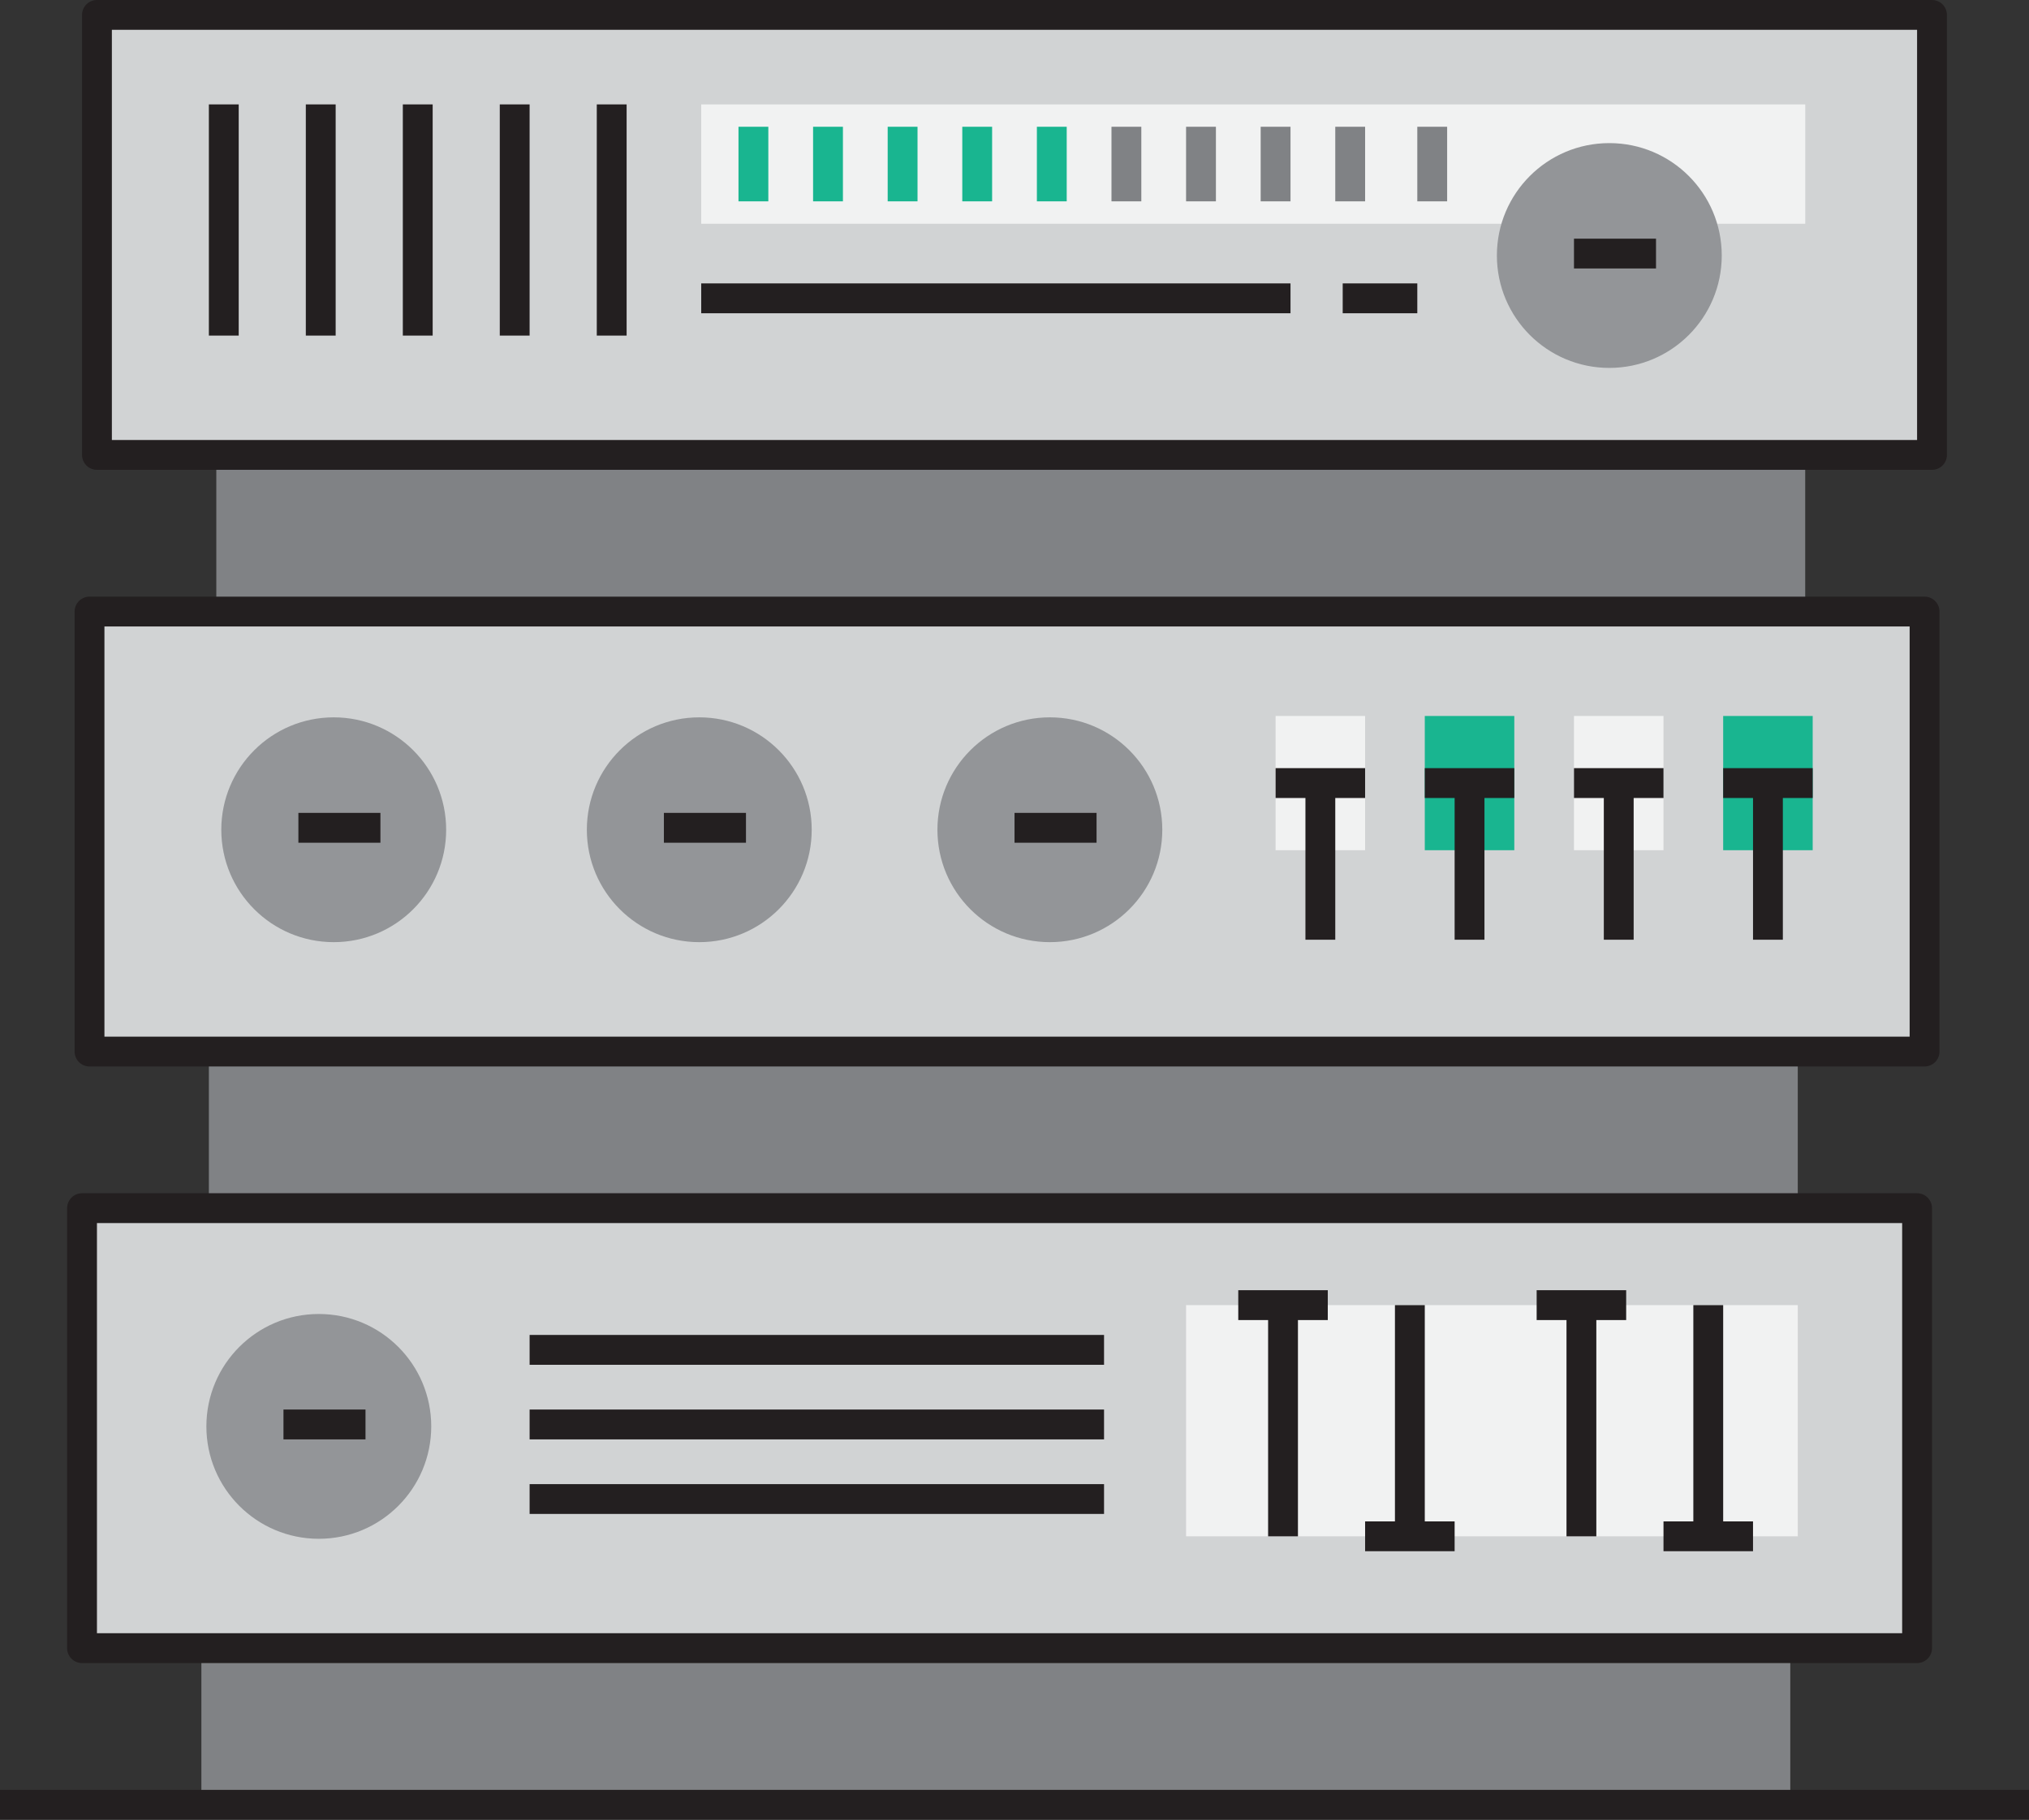 <svg xmlns="http://www.w3.org/2000/svg" viewBox="0 0 398.47 357.45"><rect x="0" y="0" width="398.47" height="357.45" fill="#333333" stroke="none"/><defs><style>.cls-1{fill:#808285;}.cls-2{fill:#d1d3d4;}.cls-2,.cls-3{stroke:#231f20;stroke-linejoin:round;stroke-width:5.86px;}.cls-3{fill:none;}.cls-4{fill:#f1f2f2;}.cls-5{fill:#939598;}.cls-6{fill:#19b590;}</style></defs><title>Asset 1</title><g id="Layer_2" data-name="Layer 2"><g id="Element"><rect class="cls-1" x="42.48" y="89.36" width="312.04" height="30.76"/><rect class="cls-1" x="41.02" y="206.56" width="312.04" height="30.76"/><rect class="cls-1" x="39.55" y="323.76" width="312.04" height="30.76"/><rect class="cls-2" x="19.04" y="2.93" width="360.38" height="86.43"/><rect class="cls-2" x="17.58" y="120.13" width="360.38" height="86.43"/><rect class="cls-2" x="16.11" y="237.32" width="360.38" height="86.43"/><line class="cls-3" y1="354.52" x2="398.47" y2="354.52"/><line class="cls-3" x1="43.95" y1="20.51" x2="43.95" y2="65.92"/><line class="cls-3" x1="62.99" y1="20.51" x2="62.99" y2="65.92"/><line class="cls-3" x1="82.04" y1="20.51" x2="82.04" y2="65.92"/><line class="cls-3" x1="101.08" y1="20.51" x2="101.08" y2="65.92"/><line class="cls-3" x1="120.13" y1="20.51" x2="120.13" y2="65.92"/><rect class="cls-4" x="137.71" y="20.51" width="216.82" height="23.44"/><circle class="cls-5" cx="316.05" cy="50.19" r="22.08"/><line class="cls-3" x1="309.11" y1="49.81" x2="325.22" y2="49.81"/><circle class="cls-5" cx="65.54" cy="162.99" r="22.08"/><line class="cls-3" x1="58.6" y1="162.61" x2="74.71" y2="162.61"/><circle class="cls-5" cx="137.33" cy="162.99" r="22.08"/><line class="cls-3" x1="130.38" y1="162.61" x2="146.5" y2="162.61"/><circle class="cls-5" cx="206.18" cy="162.99" r="22.08"/><line class="cls-3" x1="199.24" y1="162.61" x2="215.35" y2="162.61"/><line class="cls-3" x1="137.71" y1="58.6" x2="253.44" y2="58.6"/><line class="cls-3" x1="263.69" y1="58.6" x2="278.34" y2="58.6"/><rect class="cls-6" x="145.03" y="24.9" width="5.86" height="14.65"/><rect class="cls-6" x="159.68" y="24.9" width="5.86" height="14.65"/><rect class="cls-6" x="174.33" y="24.9" width="5.86" height="14.65"/><rect class="cls-6" x="188.98" y="24.9" width="5.86" height="14.65"/><rect class="cls-6" x="203.63" y="24.9" width="5.86" height="14.65"/><rect class="cls-1" x="218.28" y="24.9" width="5.86" height="14.65"/><rect class="cls-1" x="232.93" y="24.9" width="5.86" height="14.65"/><rect class="cls-1" x="247.58" y="24.9" width="5.86" height="14.65"/><rect class="cls-1" x="262.23" y="24.9" width="5.86" height="14.65"/><rect class="cls-1" x="278.34" y="24.9" width="5.86" height="14.65"/><rect class="cls-4" x="250.51" y="140.64" width="17.58" height="26.37"/><rect class="cls-6" x="279.81" y="140.64" width="17.58" height="26.37"/><rect class="cls-4" x="309.11" y="140.64" width="17.58" height="26.37"/><rect class="cls-6" x="338.41" y="140.64" width="17.58" height="26.37"/><line class="cls-3" x1="259.3" y1="153.82" x2="259.3" y2="184.59"/><line class="cls-3" x1="288.6" y1="153.82" x2="288.6" y2="184.59"/><line class="cls-3" x1="317.9" y1="153.82" x2="317.9" y2="184.59"/><line class="cls-3" x1="347.2" y1="153.82" x2="347.2" y2="184.59"/><line class="cls-3" x1="250.51" y1="153.82" x2="268.09" y2="153.82"/><line class="cls-3" x1="279.81" y1="153.82" x2="297.39" y2="153.82"/><line class="cls-3" x1="309.11" y1="153.82" x2="326.69" y2="153.82"/><line class="cls-3" x1="338.41" y1="153.82" x2="355.99" y2="153.82"/><rect class="cls-4" x="232.93" y="256.37" width="120.13" height="45.41"/><circle class="cls-5" cx="62.61" cy="280.19" r="22.08"/><line class="cls-3" x1="55.67" y1="279.81" x2="71.78" y2="279.81"/><line class="cls-3" x1="251.97" y1="256.37" x2="251.97" y2="301.78"/><line class="cls-3" x1="243.18" y1="256.37" x2="260.76" y2="256.37"/><line class="cls-3" x1="276.88" y1="301.78" x2="276.88" y2="256.37"/><line class="cls-3" x1="285.67" y1="301.78" x2="268.09" y2="301.78"/><line class="cls-3" x1="310.57" y1="256.37" x2="310.57" y2="301.78"/><line class="cls-3" x1="301.78" y1="256.37" x2="319.36" y2="256.37"/><line class="cls-3" x1="335.48" y1="301.78" x2="335.48" y2="256.37"/><line class="cls-3" x1="344.27" y1="301.78" x2="326.69" y2="301.78"/><line class="cls-3" x1="104.01" y1="265.16" x2="216.82" y2="265.16"/><line class="cls-3" x1="104.01" y1="279.81" x2="216.82" y2="279.81"/><line class="cls-3" x1="104.01" y1="294.46" x2="216.82" y2="294.46"/></g></g></svg>